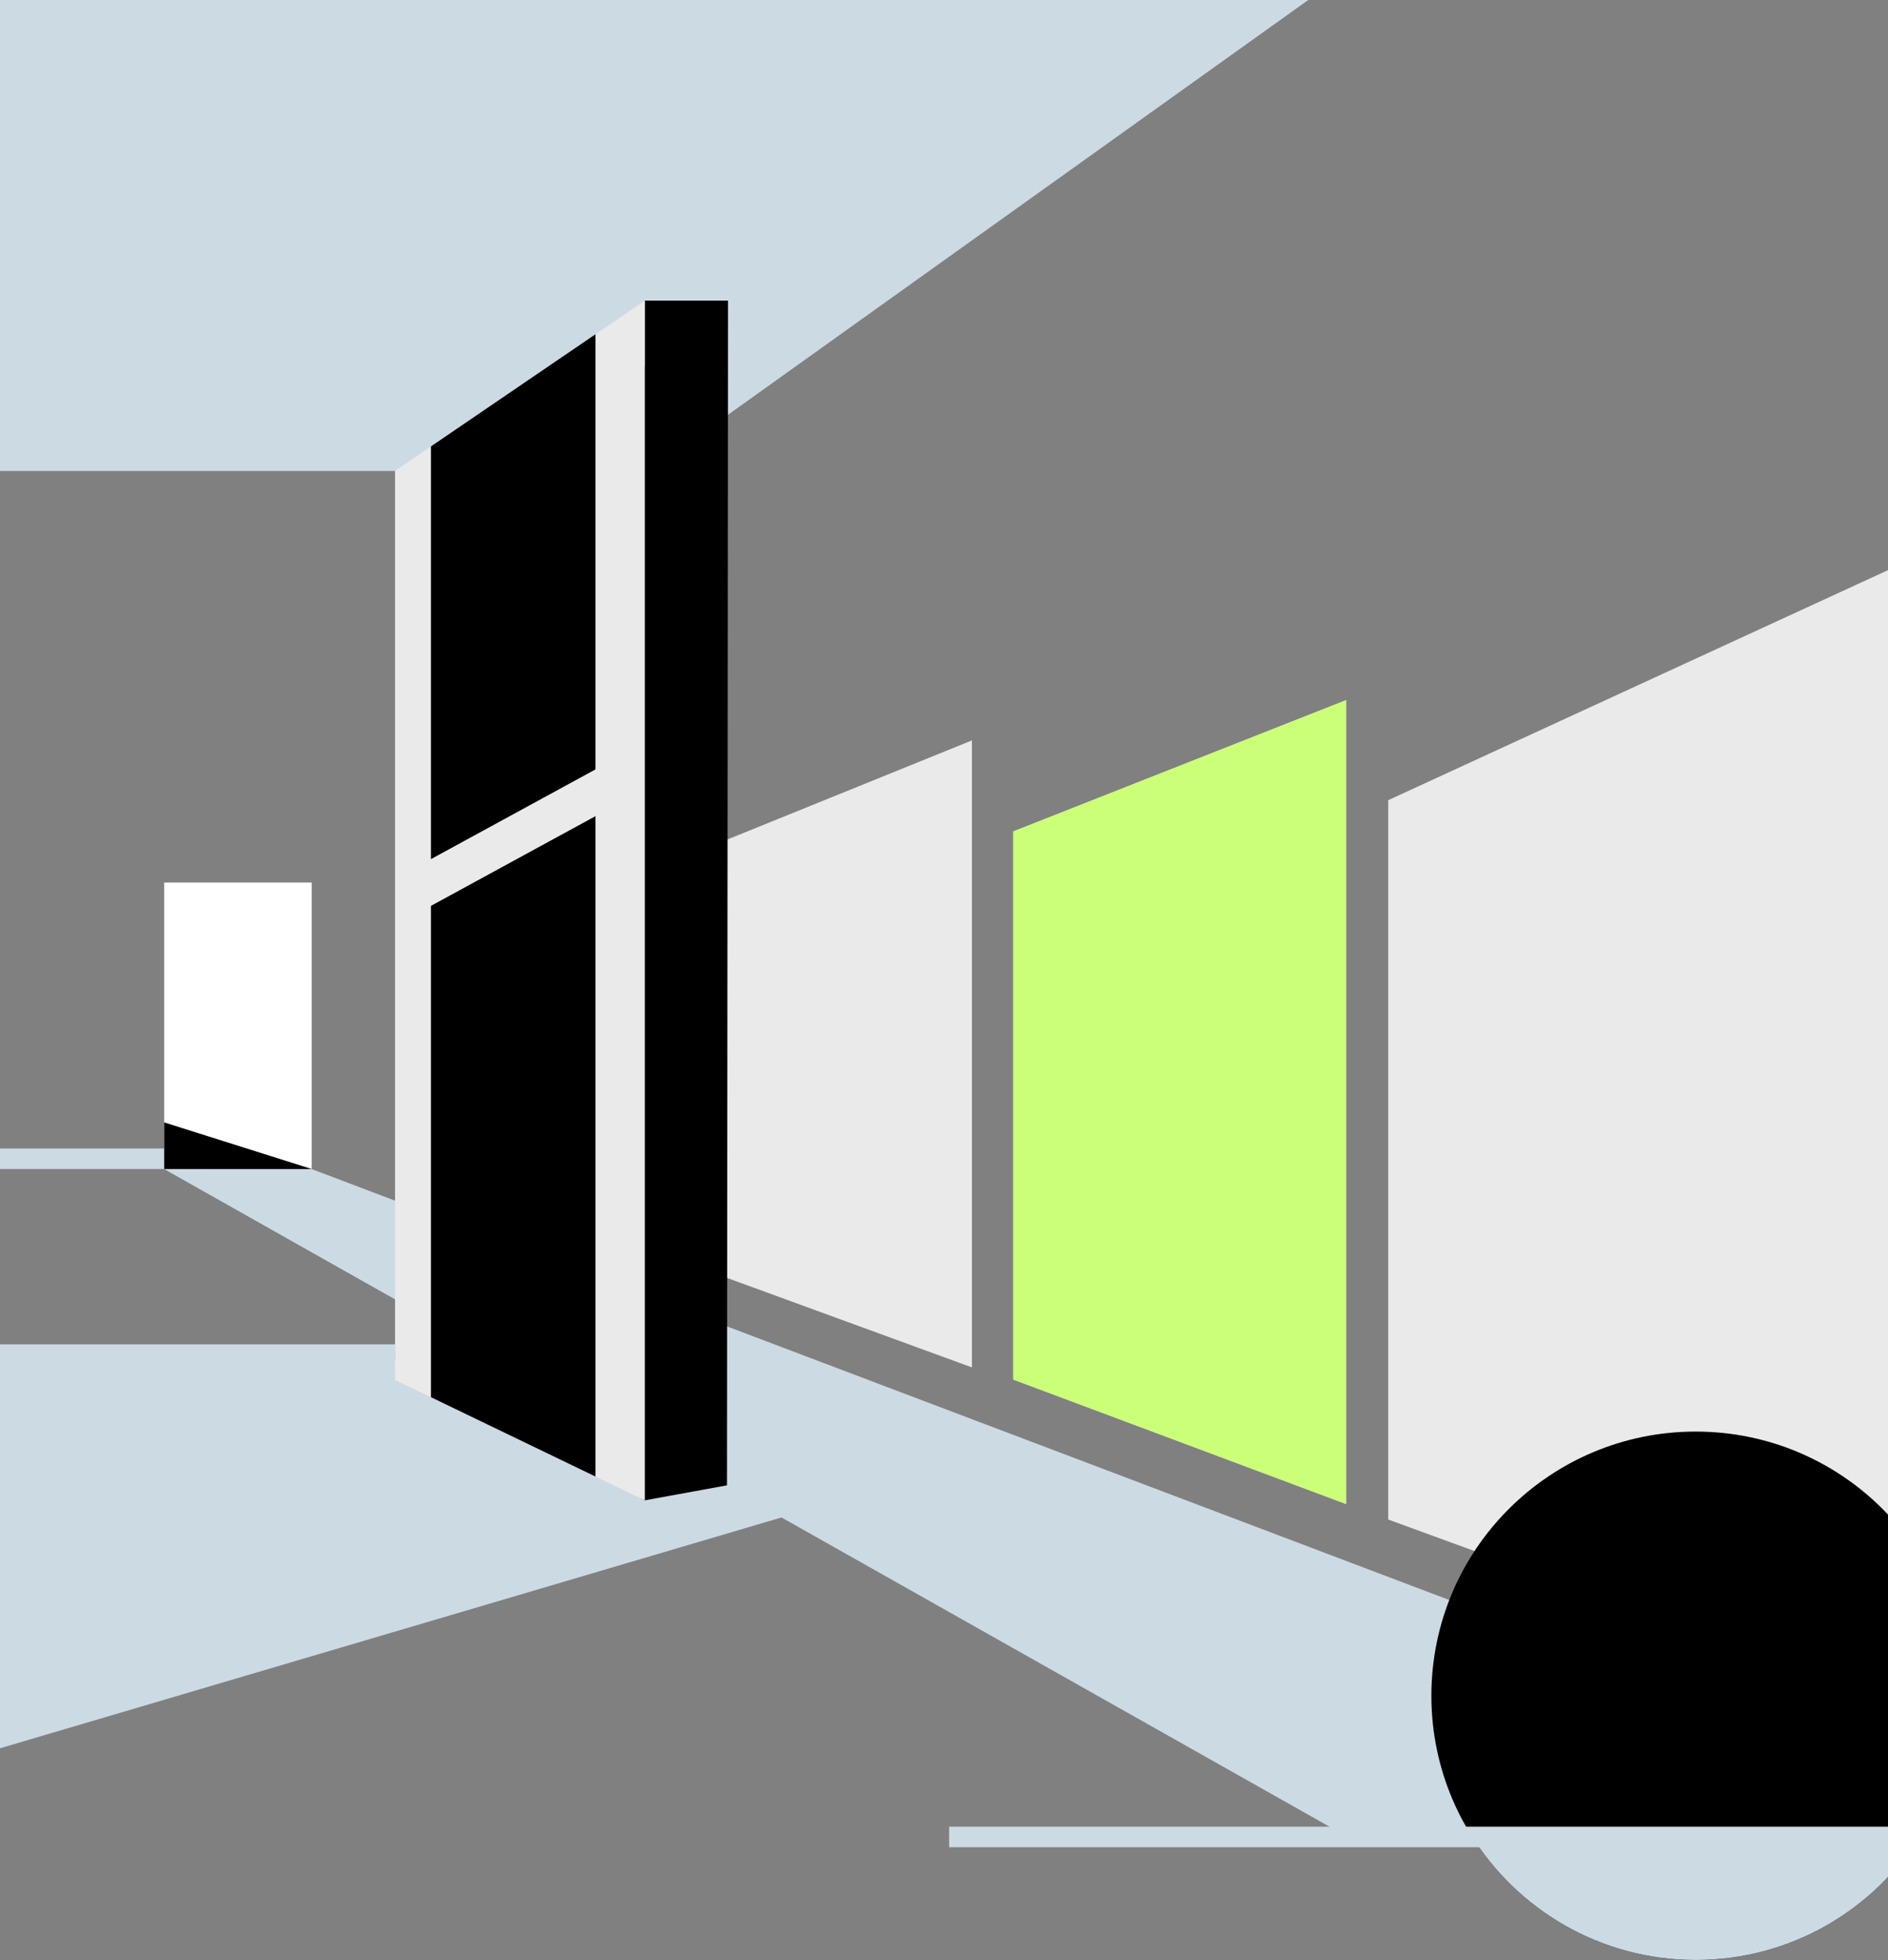 <svg xmlns="http://www.w3.org/2000/svg" class="card-img-top" width="368" height="382" viewBox="0 0 368 382" fill="none">
    <rect x="0" y="0" width="368" height="382" fill="#808080" stroke="none"/>
    <g clip-path="url(#clip0_9383_1263)">
        <path d="M-22 -1H256.395L126.581 91.783H-22V-1Z" fill="#CCDAE4"></path>
        <path d="M270.59 296.142L270.59 155.945L392.152 100V340.007L366.019 331.01L270.59 296.142Z" fill="#EAEAEA"></path>
        <path d="M262.371 136.454L197.5 162.036V268.864L262.371 293.122V136.454Z" fill="#EAEAEA"></path>
        <path d="M189.445 144.298L140 164.329V248.427L189.445 266.493V144.298Z" fill="#EAEAEA"></path>
        <path d="M197.5 162.036V268.863L262.371 293.122V136.451L197.5 162.036Z" fill="#CBFF77"></path>
        <path d="M32 227.844L261.695 357.447H402.933L60.758 227.844H32Z" fill="#CCDAE4"></path>
        <path d="M39.527 225.829L-22 225.829" stroke="#CCDAE4" stroke-width="4"></path>
        <path d="M171.189 290.166L-21 346.924V262L104.375 262.001L171.189 290.166Z" fill="#CCDAE4"></path>
        <path d="M83.337 110.774L77 265.051L125.678 292.402L141.695 289.476L141.905 58.594L125.678 58.594V71.299L83.337 110.774Z" fill="black"></path>
        <path d="M125.681 292.406L77.001 268.935L77.001 91.771L125.681 58.588L125.681 292.406Z" fill="#EAEAEA"></path>
        <path d="M116.062 287.762L84 272.304L84 86.996L116.062 65.144L116.062 287.762Z" fill="black"></path>
        <path d="M60.746 172H32L32 227.837L60.746 227.835V172Z" fill="white"></path>
        <path d="M32 218.744L32 227.836L60.77 227.835L32 218.744Z" fill="black"></path>
        <ellipse cx="330.517" cy="330.49" rx="51.517" ry="51.49" fill="black"></ellipse>
        <path d="M374.419 357.447C365.351 372.167 349.081 381.98 330.517 381.98C311.954 381.98 295.683 372.167 286.616 357.447H374.419Z" fill="#CCDAE4"></path>
        <path d="M185 358L373.517 358" stroke="#CCDAE4" stroke-width="4"></path>
        <path d="M81 173.624L120.661 152" stroke="#EAEAEA" stroke-width="8"></path>
    </g>
    <defs>
        <clipPath id="clip0_9383_1263">
            <rect width="368" height="382" fill="white"></rect>
        </clipPath>
    </defs>
</svg>
